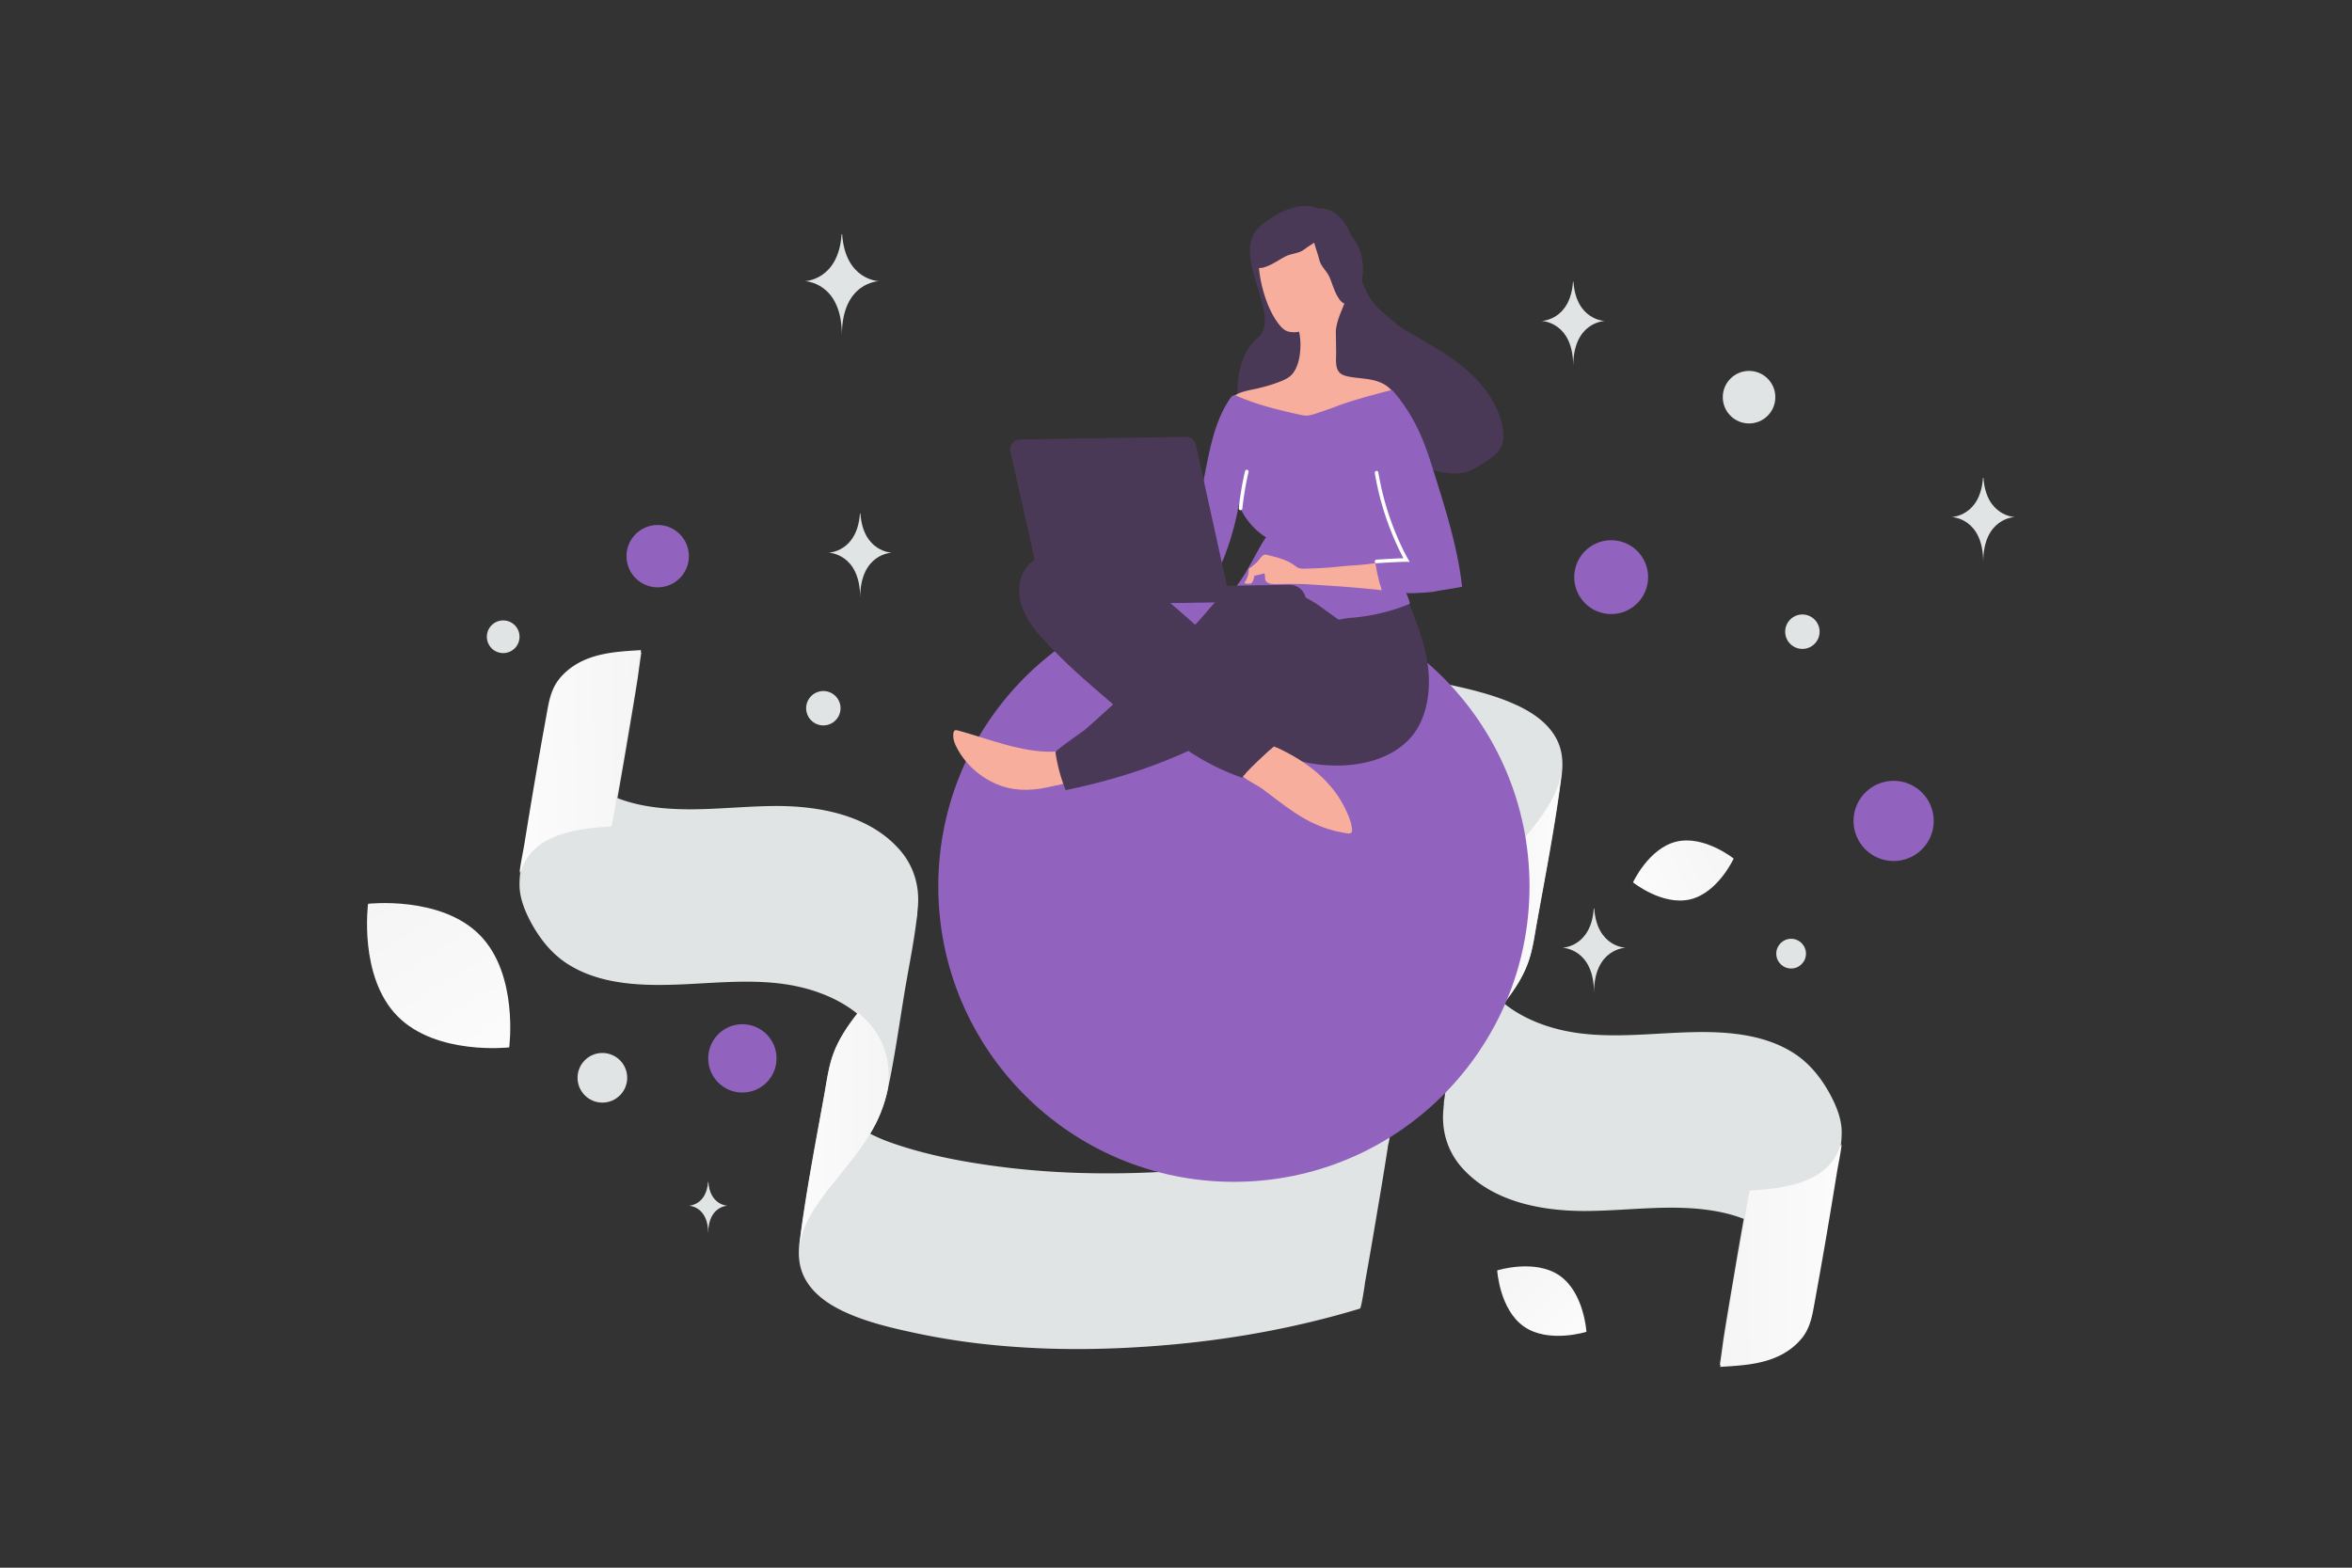 <svg width="900" height="600" viewBox="0 0 900 600" fill="none" xmlns="http://www.w3.org/2000/svg"><rect x="0" y="0" width="900" height="600" fill="#333333" stroke="none"/><path fill="transparent" d="M0 0h900v600H0z"/><path d="M371.603 338.338c31.507-9.568 64.39-14.352 97.32-15.299 16.418-.474 32.883.095 49.159 2.037 14.804 1.799 29.846 4.452 43.986 9.378 12.337 4.263 25.434 12.41 24.247 27.236.048-.427.095-.805.095-1.232l.285-1.847c3.274-19.373 6.596-38.698 9.87-58.071.427-2.084.474-2.416.142-1.042.095-.379.19-.806.285-1.184-2.42 8.668-8.114 15.725-13.666 22.593-5.457 6.726-11.103 13.5-14.994 21.268-1.993 4.026-3.464 7.91-4.413 12.268-2.752 12.694-4.555 25.956-6.691 38.745-1.755 10.421-4.033 21.031-4.935 31.594-.711 8.242 1.661 16.01 7.213 22.215 11.53 12.883 30.036 16.436 46.596 16.483 17.319 0 34.876-3.079 52.053.379 8.778 1.8 17.319 5.447 23.488 12.079 6.216 6.678 12.147 16.673 11.483 26.098.047-.426.095-.805.095-1.231.712-4.642 1.471-9.237 2.183-13.878 2.894-16.437 5.741-32.92 8.636-49.356-.048.237-.095.426-.143.663.095-.379.19-.805.285-1.184-3.938 15.157-21.732 17.241-34.734 17.999-.332 0-2.182 11.226-1.898 9.805-1.423 7.91-2.799 15.82-4.128 23.778-1.329 7.91-2.705 15.867-3.938 23.778-.143.994-1.329 9.899-1.424 9.899 7.972-.473 16.371-.9 23.536-4.689 3.036-1.61 5.836-3.837 7.971-6.584 3.274-4.263 3.891-9.379 4.84-14.541 2.895-15.821 5.599-31.689 8.162-47.556.854-5.353 2.372-11.037 2.135-16.531-.19-3.979-1.566-7.816-3.274-11.368-3.369-6.868-8.019-13.263-14.425-17.573-13.001-8.668-29.799-8.905-44.841-8.242-15.895.711-32.218 2.605-47.782-1.8-8.351-2.368-16.56-6.489-22.586-12.836-6.027-6.347-8.684-14.352-7.972-23.068-.048.427-.095.806-.095 1.232 1.186-11.036-.522-1.137-5.125 29.651-5.836 30.599-7.497 40.451-4.982 29.652-.095.379-.19.805-.285 1.184 2.563-10.042 8.494-18.52 14.9-26.525 6.168-7.721 13.381-15.347 16.702-24.868 1.614-4.642 2.278-9.662 3.132-14.446 3.416-18.9 7.118-37.941 9.538-56.982.569-4.642.237-9.189-1.899-13.405-3.416-6.679-10.154-10.941-16.892-13.831-8.066-3.505-16.845-5.542-25.433-7.389a264.965 264.965 0 0 0-32.266-4.831c-21.733-1.99-43.655-1.611-65.387.331-24.579 2.179-48.969 6.679-72.599 13.831-.569.19-2.135 10.989-1.898 9.805-1.424 7.91-2.8 15.82-4.128 23.778-1.329 7.91-2.705 15.868-3.939 23.778-.284 1.752-.569 3.505-.806 5.258-.427 1.468-.617 3.031-.759 4.594z" fill="#E1E4E5"/><path d="M596.371 300.297c-2.719 7.694-7.92 14.193-13.025 20.501-4.485 5.592-9.161 11.183-12.835 17.348 0 0 .048 0 .048.048h-.096c-.811 1.338-1.526 2.676-2.242 4.062-2.004 4.062-3.388 8.315-4.342 12.712 0 .096-.048.239-.048.335-.047.573-.095 1.481-.238 2.771-.621 8.65 2.004 16.631 8.015 22.987a40.207 40.207 0 0 0 3.627 3.346c3.912-4.971 7.491-10.227 9.542-16.201 1.622-4.684 2.29-9.749 3.149-14.576 3.436-19.068 7.157-38.28 9.591-57.491.047-.191.047-.43.047-.621-.334 1.577-.811 3.202-1.193 4.779zm.43-1.052c.095-.43.143-.669.191-.764-.096.238-.143.525-.191.764z" fill="url(#a)"/><path d="M704.252 438.382c-.048.143-.048.238-.095.38.047-.237.095-.427.142-.665 0 .095 0 .19-.047.285.047-.285.142-.57.19-.808-3.944 15.212-21.764 17.303-34.784 18.064-.333 0-2.186 11.266-1.901 9.84-.095.57-.19 1.093-.285 1.664.095.047.237.095.332.142-.047.048-.095.095-.142.095-.095.048-.19.143-.285.191a2984.242 2984.242 0 0 0-3.802 21.771c-1.33 7.939-2.708 15.925-3.944 23.864-.142.998-1.33 9.935-1.425 9.935 7.983-.475 16.394-.903 23.569-4.706 3.041-1.616 5.845-3.851 7.983-6.608 3.279-4.278 3.897-9.412 4.847-14.594 2.899-15.877 5.608-31.802 8.174-47.726.617-3.803 1.52-7.749 1.948-11.647-.143.285-.285.571-.475.856v-.333z" fill="url(#b)"/><path d="M531.924 433.623c-31.507 9.568-64.39 14.352-97.321 15.299-16.418.474-32.883-.095-49.158-2.037-14.805-1.8-29.847-4.452-43.987-9.378-12.337-4.263-25.433-12.41-24.247-27.236-.047.426-.095.805-.095 1.232l-.285 1.847c-3.274 19.373-6.595 38.698-9.869 58.071-.427 2.084-.475 2.416-.143 1.042-.094.379-.189.805-.284 1.184 2.42-8.668 8.114-15.725 13.665-22.593 5.457-6.726 11.104-13.5 14.995-21.268 1.993-4.026 3.464-7.91 4.413-12.268 2.752-12.694 4.555-25.957 6.69-38.745 1.756-10.421 4.033-21.031 4.935-31.594.712-8.242-1.661-16.01-7.213-22.215-11.53-12.883-30.036-16.436-46.596-16.483-17.319 0-34.876 3.079-52.053-.379-8.778-1.8-17.319-5.447-23.488-12.079-6.216-6.678-12.147-16.673-11.483-26.098-.047.426-.095.805-.095 1.231-.711 4.642-1.47 9.236-2.182 13.878-2.895 16.437-5.742 32.92-8.636 49.356.047-.237.095-.426.142-.663-.095.379-.19.805-.285 1.184 3.939-15.157 21.733-17.241 34.734-17.999.332 0 2.183-11.226 1.898-9.805 1.424-7.91 2.8-15.82 4.128-23.778 1.329-7.91 2.705-15.868 3.939-23.778.142-.994 1.328-9.899 1.423-9.899-7.971.473-16.37.9-23.535 4.689-3.037 1.61-5.837 3.837-7.972 6.584-3.274 4.263-3.891 9.378-4.84 14.541a2316.675 2316.675 0 0 0-8.161 47.556c-.854 5.353-2.373 11.037-2.136 16.531.19 3.979 1.566 7.816 3.275 11.368 3.369 6.868 8.019 13.263 14.424 17.573 13.002 8.668 29.799 8.905 44.841 8.242 15.896-.711 32.219-2.605 47.782 1.8 8.352 2.368 16.561 6.489 22.587 12.836s8.683 14.352 7.972 23.067c.047-.426.094-.805.094-1.231-1.186 11.036.522 1.137 5.125-29.651 5.836-30.599 7.497-40.451 4.982-29.652.095-.379.19-.805.285-1.184-2.562 10.042-8.494 18.52-14.899 26.525-6.169 7.721-13.381 15.347-16.703 24.868-1.613 4.641-2.278 9.662-3.132 14.446-3.416 18.9-7.117 37.941-9.537 56.982-.57 4.642-.237 9.189 1.898 13.405 3.416 6.678 10.154 10.941 16.892 13.831 8.067 3.505 16.845 5.542 25.434 7.389a264.907 264.907 0 0 0 32.266 4.831c21.732 1.99 43.654 1.611 65.386-.331 24.58-2.179 48.969-6.679 72.599-13.831.57-.19 2.136-10.989 1.898-9.805 1.424-7.91 2.8-15.82 4.129-23.778 1.328-7.91 2.704-15.868 3.938-23.778.285-1.752.569-3.505.807-5.258.427-1.468.616-3.031.759-4.594z" fill="#E1E4E5"/><path d="M307.155 471.664c2.72-7.694 7.92-14.193 13.026-20.501 4.485-5.592 9.16-11.183 12.834-17.348 0 0-.047 0-.047-.048h.095c.811-1.338 1.527-2.676 2.243-4.062 2.003-4.062 3.387-8.316 4.341-12.712 0-.096.048-.239.048-.335.048-.573.096-1.481.239-2.772.62-8.649-2.004-16.63-8.016-22.986a40.195 40.195 0 0 0-3.626-3.346c-3.913 4.97-7.491 10.227-9.543 16.201-1.622 4.683-2.29 9.749-3.149 14.576-3.435 19.068-7.157 38.28-9.59 57.491-.048.191-.048.43-.048.621.334-1.577.811-3.202 1.193-4.779zm-.429 1.052c-.096.43-.144.669-.191.764.095-.239.143-.525.191-.764z" fill="url(#c)"/><path d="M199.275 333.579c.047-.143.047-.238.095-.38-.048.237-.095.427-.143.665 0-.095 0-.19.048-.285-.048.285-.143.57-.19.808 3.944-15.212 21.763-17.303 34.784-18.064.332 0 2.186-11.266 1.9-9.84.095-.57.19-1.093.286-1.664-.096-.047-.238-.095-.333-.142.047-.048.095-.095.142-.095.096-.048.191-.143.286-.191a2931.36 2931.36 0 0 0 3.801-21.771c1.331-7.939 2.709-15.925 3.944-23.864.143-.998 1.331-9.935 1.426-9.935-7.983.475-16.394.903-23.57 4.706-3.041 1.616-5.845 3.851-7.983 6.608-3.279 4.278-3.897 9.412-4.847 14.593-2.899 15.878-5.607 31.803-8.173 47.727-.618 3.803-1.521 7.749-1.949 11.647.143-.285.286-.571.476-.856v.333z" fill="url(#d)"/><circle cx="472.153" cy="339.202" r="113.118" fill="#9262BF"/><path d="M383.404 300.866c-7.171-2.422-13.386-7.582-17.015-14.2-1.024-1.826-1.862-3.922-1.586-5.998.07-.423.177-.923.558-1.12.342-.197.804-.089 1.189.02 11.977 3.231 24.639 8.677 37.21 8.102.575-.008 1.15-.055 1.652.167.617.259 1.01.829 1.287 1.438.951 1.98 1.775 5.726 1.463 7.955-.381 2.652-2.945 3.036-5.199 3.607-6.418 1.632-13.16 2.195-19.559.029z" fill="#F8AE9D"/><path d="M382.297 286.002c-.965-.407-1.968-.814-3.004-.836-1.036-.023-2.178.531-2.508 1.533-.22.694-.017 1.42.261 2.068.754 1.676 2.079 3.036 3.478 4.242 5.361 4.521 12.23 7.255 19.255 7.685 3.109.183 6.365-.097 9.104-1.557-1.368-1.667-1.097-4.049-1.244-6.156-.439-6.168-5.696-3.826-9.915-3.838-5.294-.112-10.564-1.144-15.427-3.141z" fill="#F8AE9D"/><path d="m542.761 240.38.241.686c1.685 4.884 2.989 9.927 3.527 15.096.988 9.496-.875 20.609-8.019 27.506-9.525 9.195-24.807 10.616-37.228 8.427a31.433 31.433 0 0 1-13.939-6.193c-4.048 3.667-8.398 7.683-12.017 11.765a91.476 91.476 0 0 1-20.598-10.272c-15.159 6.942-30.621 11.626-46.946 15.018a63.342 63.342 0 0 1-3.901-14.438c-.127-.803 10.047-7.669 11.221-8.646 3.522-2.968 10.859-9.753 10.859-9.753s-9.248-7.875-13.293-11.572a192.503 192.503 0 0 1-12.303-12.086c-3.236-3.48-6.398-7.152-8.382-11.494-1.983-4.304-2.712-9.393-1.054-13.868 5.235-13.924 26.364-9.029 36.179-4.231 8.114 3.981 15.221 9.779 22.06 15.658 2.759 2.336 5.48 4.749 8.163 7.125 2.114-2.18 4.449-5.015 6.447-7.309 2.148-2.487 4.606-4.825 7.575-6.289 3.121-1.582 6.001-1.357 9.33-1.83 1.493-.214 2.943-.658 4.397-.91 4.36-.795 8.975.055 12.806 2.298 3.638 2.131 6.591 4.656 10.86 5.473 4.847.924 10.476.378 15.337-.271 4.363-.604 8.797-1.591 13.144-.737 1.808.356 2.498 2.877 3.096 4.325.799 2.098 1.637 4.271 2.438 6.522zM504.249 79.766s11.735-1.867 14.887 18.85c3.501 23.03 12.851 19.241 27.7 37.942 8.678 10.927-.455 30.225-19.013 29.842-18.558-.373-35.318-5.739-45.993-3.443-10.675 2.296-11.261-25.046-.729-33.482 10.533-8.436-11.924-32.66 1.761-43.448 13.684-10.787 21.387-6.261 21.387-6.261z" fill="#493957"/><path d="M574.394 171.115c1.07-2.199 1.005-4.754.619-7.138-1.673-10.233-8.845-18.785-17.065-25.051-8.247-6.283-17.686-10.768-26.363-16.398-2.252-1.466-4.509-3.045-7.095-3.837-2.585-.793-5.59-.707-7.725.96-1.507 1.17-2.378 2.978-2.885 4.788-1.111 3.961-.685 8.156-.008 12.174.848 5.068 2.091 10.084 4.134 14.742 1.637 3.758 4.302 7.625 8.307 8.361 1.159 4.491 3.545 8.7 6.892 11.92 3.827 3.692 8.681 6.106 13.717 7.793 4.641 1.556 9.717 2.573 14.385 1.12 2.77-.846 5.21-2.475 7.597-4.136 2.129-1.416 4.339-2.965 5.49-5.298zm-41.941-6.824-2.74-4.349a6.03 6.03 0 0 1 1.692.4c1.504.651 2.41 3.02 1.048 3.949z" fill="#493957"/><path d="M481.689 97.984c-.141.769-.168 1.575-.115 2.494a51.223 51.223 0 0 0 3.421 15.673c1.196 2.973 2.659 5.904 4.729 8.366.86 1.022 1.833 1.966 3.104 2.33 1.31.364 2.96.416 4.259.089 1.145 4.738.668 13.682-3.423 17.042-1.251 1.016-2.737 1.653-4.224 2.212-2.898 1.118-5.915 1.969-8.935 2.629-3.44.742-7.19 1.298-9.606 3.828-.302.311-.603.737-.481 1.157.08.268.275.456.508.606 1.902 1.544 4.255 2.39 6.606 3.198 4.125 1.395 8.362 2.558 12.669 3.336 4.5.814 9.146 1.204 13.703.713 3.522-.399 6.999-1.296 10.196-2.878 3.35-1.662 6.781-3.018 10.247-4.605 2.933-1.348 5.824-2.888 8.999-3.435-1.501-2.854-4.631-4.455-7.75-5.213-3.117-.72-6.378-.785-9.532-1.389-1.039-.215-2.078-.467-2.97-1.106-2.443-1.765-1.774-5.688-1.813-8.257l-.123-8.128c.362-3.88 1.962-7.125 3.366-10.675 2.142-5.441 2.585-11.622.697-17.193-1.886-5.532-6.178-10.338-11.692-12.287-5.514-1.949-12.132-.851-16.366 3.202-2.684 2.61-4.873 4.945-5.474 8.29z" fill="#F8AE9D"/><path d="M498.646 80.698c-5.496-.613-10.503 2.078-14.216 6.25-3.124 3.497-4.96 8.113-4.867 12.751.013.663.087 1.384.461 1.98.992 1.426 3.151.901 4.766.266 2.631-1.017 4.589-2.502 6.975-3.755 2.385-1.253 5.281-1.07 7.416-2.8 2.015-1.667 8.935-5.18 9.121-7.895.235-3.318-5.844-6.029-8.386-6.58-.364-.114-.787-.166-1.27-.217z" fill="#493957"/><path d="M514.479 88.211c4.647 2.997 6.828 8.248 7.07 13.827.211 4.684-1.283 9.422-4.285 12.959-.429.505-.943 1.017-1.608 1.242-1.671.478-3.012-1.293-3.862-2.805-1.397-2.45-1.977-4.839-3.034-7.317-1.057-2.478-3.418-4.166-3.979-6.856-.509-2.566-3.653-9.66-2.082-11.883 1.915-2.721 8.34-.98 10.659.198.354.142.714.37 1.121.635z" fill="#493957"/><path d="M473.142 151.462c-.734-.334-1.612-.091-2.101.569-5.482 7.677-7.599 17.297-9.453 26.568-2.102 10.541-3.974 21.116-5.77 31.69-.107.539-.175 1.115.063 1.61.238.495.779.756 1.281.978 3.168 1.524 6.373 3.01 9.542 4.534a105.304 105.304 0 0 0 7.339-24.312c2.034 5.147 5.707 9.617 10.392 12.537-3.491 5-7.788 14.999-11.978 19.397-.641.7-4.608-.391-5.495-.684-.551 1.581 2.031-.108 2.017 1.503 2.384.348 5.43-1.079 7.88-1.385a40.59 40.59 0 0 1 8.897-.058c4.917.539 9.696 2.077 14.065 4.388a50.04 50.04 0 0 1 6.235 3.933c1.707 1.278 5.933 4.282 5.933 4.282.31.225 1.763-.104 2.106-.186.995-.168 1.99-.298 3.024-.391a71.842 71.842 0 0 0 7.579-.997c5.01-.92 9.936-2.337 14.662-4.288.455-.352-1.168-3.703-1.255-4.353.086.612 9.394-.143 10.312-.31 3.671-.746 7.385-1.148 11.055-1.932-1.644-14.78-6.156-29.055-10.59-43.216-1.734-5.574-3.506-11.146-5.964-16.401-2.616-5.599-5.994-10.84-10.053-15.496-.117-.113-.31-.187-.463-.146-1.948.49-13.829 3.547-19.741 5.746-3.012 1.158-6.064 2.202-9.155 3.246-1.221.402-2.481.804-3.747.785-.844-.025-1.69-.204-2.498-.384-8.236-1.831-16.473-3.815-24.119-7.227z" fill="#9262BF"/><path d="M526.746 180.908c.339 2.104.793 4.245 1.247 6.347a111.888 111.888 0 0 0 4.24 14.05c.879 2.288 1.795 4.536 2.826 6.784.516 1.104 1.031 2.208 1.585 3.312.276.533.553 1.104.83 1.637.237.456.512.874.748 1.292-1.65-.051-9.793.418-11.478.559" stroke="#fff" stroke-width="1.376" stroke-miterlimit="10" stroke-linecap="round"/><path d="M526.48 216.541c.17 1.072.378 2.142.624 3.212l.74 3.211c.244.917.798 2.059.812 3.017-.002-.191-6.531-.744-7.145-.812-6.799-.663-13.632-1.058-20.427-1.492-4.414-.278-8.747-.174-13.157-.145-1.304.02-2.84-.11-3.546-1.174-.589-.911-.108-2.069-.581-2.905-.306.081-3.859.979-3.822.901-.141.808-.422 2.5-1.26 2.896-.305.12-.611.163-.918.167-.46.007-.921-.062-1.382-.132a.292.292 0 0 1-.193-.074c-.078-.075-.003-.192.072-.308a9.144 9.144 0 0 0 1.569-5.24c1.101-.745 2.2-1.606 3.145-2.54.755-.779 1.315-1.785 2.149-2.449.871-.742 1.721-.295 2.684-.041a46.45 46.45 0 0 1 3.311.87c2.12.658 4.242 1.47 6.026 2.785.62.451 1.203.941 1.935 1.16.694.219 1.461.208 2.189.197 4.486-.107 8.97-.329 13.411-.818 4.557-.491 7.664-.423 13.634-1.319 0 .038.005.383.13 1.033z" fill="#F8AE9D"/><path d="M477.081 180.482a120.885 120.885 0 0 0-2.369 14.093" stroke="#fff" stroke-width="1.376" stroke-miterlimit="10" stroke-linecap="round"/><path d="m386.638 172.834 13.165 58.71 99.962-1.518c-.053-3.451-2.895-6.246-6.384-6.193l-23.888.363-11.905-54.012a3.77 3.77 0 0 0-3.727-2.973l-63.574.966c-2.415.075-4.184 2.288-3.649 4.657z" fill="#493957"/><path d="M517.222 316.284c-.462-2.678-1.769-5.419-2.995-7.817-5.058-9.818-14.099-16.738-23.836-21.499-1.005-.483-2.009-.967-3.051-1.334.079.114.157.227.236.38l.001.038.038-.001c-.116-.075-.194-.15-.31-.225-3.935 3.55-8.133 7.449-11.716 11.377 2.368 1.92 5.805 3.479 7.512 4.757 4.034 2.968 7.917 6.131 12.101 8.905 5.619 3.789 11.606 6.536 18.297 7.738 2.577.46 3.926.938 3.896-1.056-.043-.306-.088-.728-.173-1.263z" fill="#F8AE9D"/><path d="M510.698 308.559c-2.606-4.908-6.652-8.643-11.074-11.951-3.104-2.331-6.395-4.429-9.535-6.567-.891-.6-2.641-2.223-4.149-3.005-3.14 2.847-6.354 5.849-9.26 8.961 9.6 5.838 18.153 13.455 28.686 17.59.965.369 1.968.738 3.003.76 1.036.023 2.142-.416 2.742-1.269.939-1.318.337-3.111-.413-4.519z" fill="#F8AE9D"/><path d="M646.757 344.219c-10.635 2.52-21.883-6.499-21.883-6.499s6.003-13.1 16.641-15.611c10.635-2.52 21.88 6.492 21.88 6.492s-6.003 13.099-16.638 15.618z" fill="url(#e)"/><path d="M583.228 507.771c9.426 6.493 23.827 1.955 23.827 1.955s-.892-15.064-10.325-21.551c-9.426-6.493-23.82-1.96-23.82-1.96s.891 15.064 10.318 21.556z" fill="url(#f)"/><path d="M152.063 388.886c14.909 15.175 42.79 11.975 42.79 11.975s3.689-27.803-11.234-42.969c-14.91-15.175-42.777-11.984-42.777-11.984s-3.689 27.803 11.221 42.978z" fill="url(#g)"/><ellipse cx="724.6" cy="314.191" rx="15.347" ry="15.348" transform="rotate(180 724.6 314.191)" fill="#9262BF"/><circle cx="284.074" cy="405.074" r="13.074" transform="rotate(180 284.074 405.074)" fill="#9262BF"/><circle r="11.937" transform="matrix(-1 0 0 1 251.664 212.858)" fill="#9262BF"/><circle r="14.135" transform="matrix(-1 0 0 1 616.522 220.892)" fill="#9262BF"/><circle r="5.684" transform="matrix(-1 0 0 1 685.378 364.988)" fill="#E1E4E5"/><circle r="9.5" transform="matrix(-1 0 0 1 230.5 412.5)" fill="#E1E4E5"/><circle r="6.588" transform="matrix(-1 0 0 1 689.692 241.767)" fill="#E1E4E5"/><circle r="10.056" transform="matrix(-1 0 0 1 669.284 152.012)" fill="#E1E4E5"/><circle r="6.578" transform="scale(1 -1) rotate(-75 -19.096 -340.822)" fill="#E1E4E5"/><circle r="6.253" transform="matrix(-1 0 0 1 192.547 243.705)" fill="#E1E4E5"/><path d="M758.794 182.883h.176c1.043 14.774 12.03 15.001 12.03 15.001s-12.116.237-12.116 17.308c0-17.071-12.116-17.308-12.116-17.308s10.983-.227 12.026-15.001zM601.907 107.85h.176c1.042 14.774 12.03 15.001 12.03 15.001s-12.116.237-12.116 17.308c0-17.071-12.116-17.308-12.116-17.308s10.983-.227 12.026-15.001zm7.958 239.878h.176c1.042 14.774 12.03 15.002 12.03 15.002s-12.116.236-12.116 17.307c0-17.071-12.116-17.307-12.116-17.307s10.983-.228 12.026-15.002zM270.936 452.32h.107c.636 9.011 7.337 9.149 7.337 9.149s-7.389.145-7.389 10.556c0-10.411-7.39-10.556-7.39-10.556s6.699-.138 7.335-9.149zm58.123-255.795h.176c1.043 14.774 12.031 15.002 12.031 15.002s-12.116.236-12.116 17.307c0-17.071-12.116-17.307-12.116-17.307s10.983-.228 12.025-15.002zM322.044 89.66h.206c1.223 17.675 14.111 17.947 14.111 17.947s-14.211.283-14.211 20.706c0-20.423-14.211-20.706-14.211-20.706s12.882-.272 14.105-17.947z" fill="#E1E4E5"/><defs><linearGradient id="a" x1="616.66" y1="338.067" x2="526.442" y2="338.469" gradientUnits="userSpaceOnUse"><stop stop-color="#fff"/><stop offset="1" stop-color="#EEE"/></linearGradient><linearGradient id="b" x1="730.809" y1="478.533" x2="607.586" y2="479.312" gradientUnits="userSpaceOnUse"><stop stop-color="#fff"/><stop offset="1" stop-color="#EEE"/></linearGradient><linearGradient id="c" x1="286.866" y1="433.894" x2="377.085" y2="433.492" gradientUnits="userSpaceOnUse"><stop stop-color="#fff"/><stop offset="1" stop-color="#EEE"/></linearGradient><linearGradient id="d" x1="172.717" y1="293.428" x2="295.94" y2="292.648" gradientUnits="userSpaceOnUse"><stop stop-color="#fff"/><stop offset="1" stop-color="#EEE"/></linearGradient><linearGradient id="e" x1="606.709" y1="350.484" x2="699.807" y2="306.501" gradientUnits="userSpaceOnUse"><stop stop-color="#fff"/><stop offset="1" stop-color="#EEE"/></linearGradient><linearGradient id="f" x1="619.947" y1="529.075" x2="545.745" y2="450.831" gradientUnits="userSpaceOnUse"><stop stop-color="#fff"/><stop offset="1" stop-color="#EEE"/></linearGradient><linearGradient id="g" x1="211.55" y1="440.72" x2="103.761" y2="271.753" gradientUnits="userSpaceOnUse"><stop stop-color="#fff"/><stop offset="1" stop-color="#EEE"/></linearGradient></defs></svg>